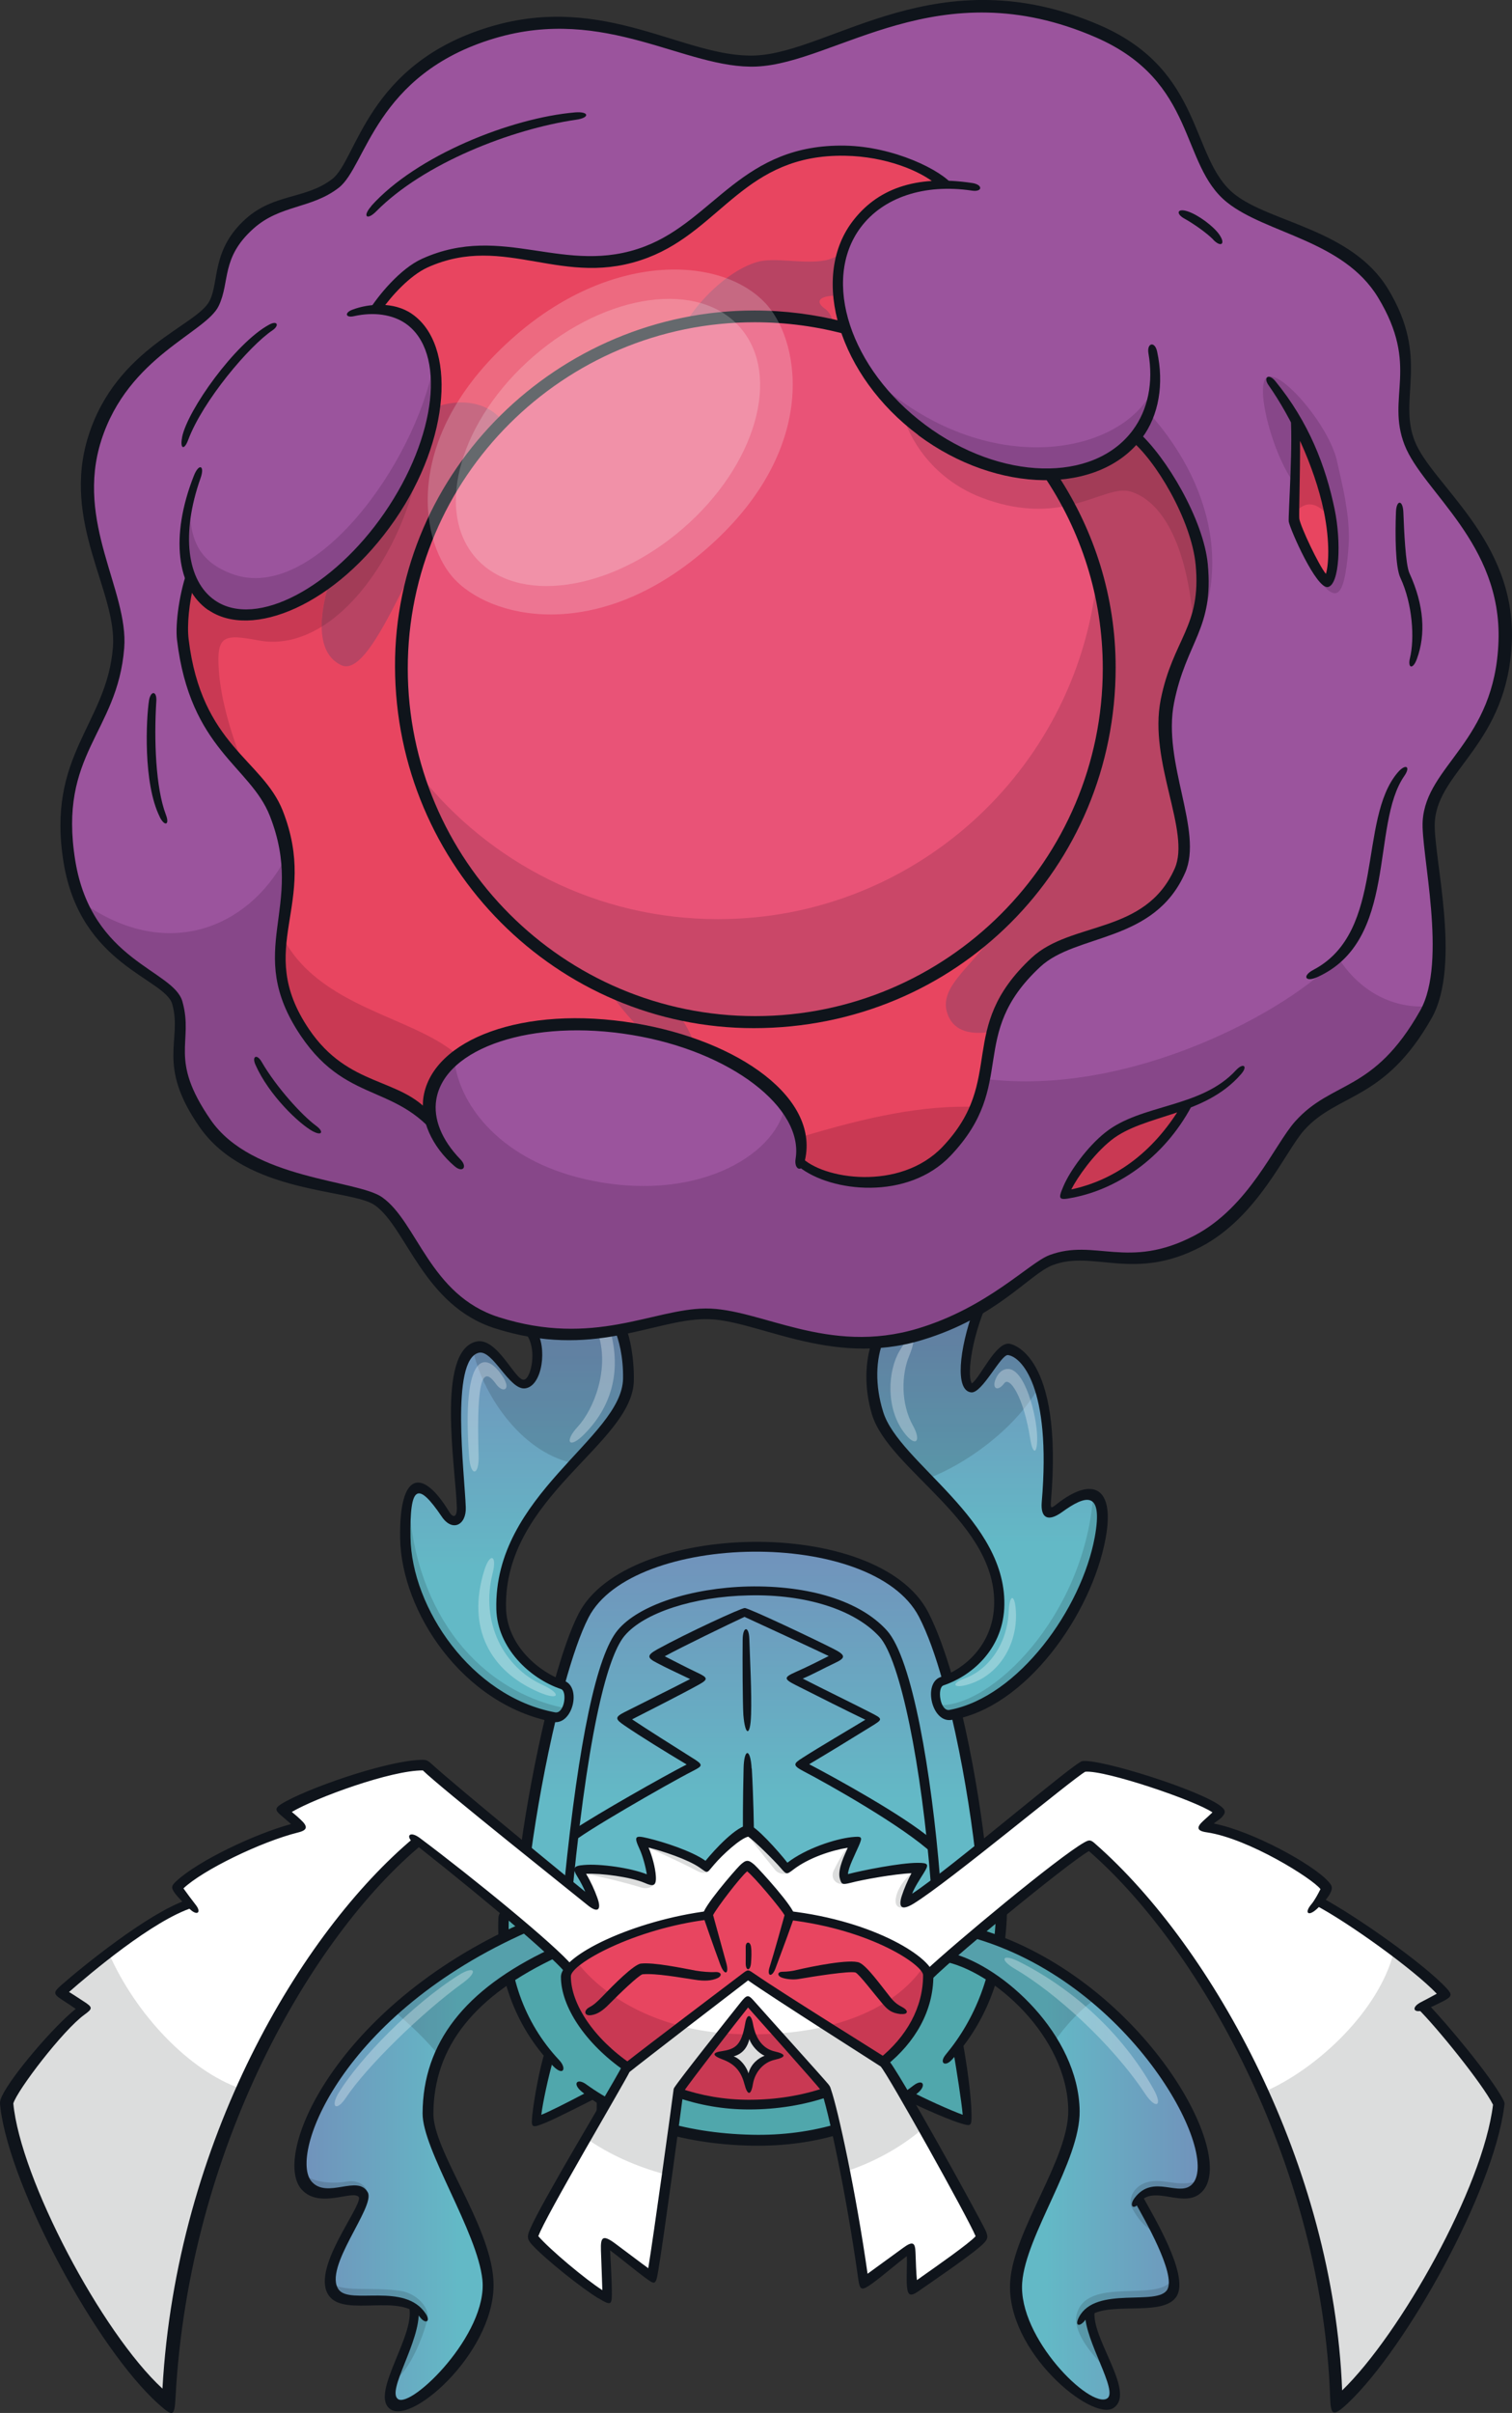 <?xml version="1.0" encoding="UTF-8"?>
<!-- Created with Inkscape (http://www.inkscape.org/) -->
<svg version="1.1" viewBox="0 0 188.17 300.09" xmlns="http://www.w3.org/2000/svg">
 <rect x="0" y="0" width="188.17" height="300.09" fill="#333333" stroke="none"/>
 <defs>
  <linearGradient id="linearGradient137498" x2="1" gradientTransform="matrix(0 -50.919 50.919 0 93.643 243.35)" gradientUnits="userSpaceOnUse">
   <stop stop-color="#63b9c6" offset="0"/>
   <stop stop-color="#63b9c6" offset=".383"/>
   <stop stop-color="#7192bb" offset="1"/>
  </linearGradient>
  <linearGradient id="linearGradient137502" x2="1" gradientTransform="matrix(0 -48.663 48.663 0 64.314 214.21)" gradientUnits="userSpaceOnUse">
   <stop stop-color="#63b9c6" offset="0"/>
   <stop stop-color="#63b9c6" offset=".383"/>
   <stop stop-color="#7192bb" offset="1"/>
  </linearGradient>
  <linearGradient id="linearGradient137507" x2="1" gradientTransform="matrix(0 -45.362 45.362 0 122.85 209.46)" gradientUnits="userSpaceOnUse">
   <stop stop-color="#63b9c6" offset="0"/>
   <stop stop-color="#63b9c6" offset=".383"/>
   <stop stop-color="#7192bb" offset="1"/>
  </linearGradient>
  <linearGradient id="linearGradient137568" x2="1" gradientTransform="matrix(-31.607 0 0 -31.607 69.2 269.31)" gradientUnits="userSpaceOnUse">
   <stop stop-color="#63b9c6" offset="0"/>
   <stop stop-color="#63b9c6" offset=".383"/>
   <stop stop-color="#7192bb" offset="1"/>
  </linearGradient>
  <linearGradient id="linearGradient137571" x2="1" gradientTransform="matrix(31.554 0 0 31.554 118.04 269.69)" gradientUnits="userSpaceOnUse">
   <stop stop-color="#63b9c6" offset="0"/>
   <stop stop-color="#63b9c6" offset=".383"/>
   <stop stop-color="#7192bb" offset="1"/>
  </linearGradient>
 </defs>
 <path d="m72.742 200.92c-3.902 7.584-7.923 30.198-7.923 37.766-0.131 6.952 57.636 5.966 57.636-1.848-0.306-8.309-3.378-27.901-7.599-36.024-2.945-5.673-11.777-8.37-20.671-8.37-9.249 0-18.575 2.914-21.442 8.478" fill="url(#linearGradient137498)"/>
 <path d="m124.51 237.28c-8.355 0.044-54.599 0.647-57.852 0.647-1.416 0-3.867-0.306-3.902 0.769-0.262 6.335 1.665 12.301 5.642 17.033-0.756 2.39-1.866 7.738-1.604 8 0.262 0.262 5.303-2.421 6.906-3.268 0.393 0.262 0.738 0.494 1.127 0.725-0.044 1.647-0.306 7.584 0.218 7.815 0.8 0.393 4.701-3.622 5.935-4.994 3.653 1.219 7.861 1.94 12.578 2.036 7.122 0.131 14.012-1.713 19.469-5.503 1.542 0.896 6.983 3.317 7.291 3.177 0.306-0.175-0.939-7.537-1.202-9.049 3.33-4.485 5.334-10.297 5.38-17.388" fill="#50a7ac"/>
 <path d="m65.142 164.88c2.744 0.939 1.958 6.998 0.175 7.245-0.769 0.087-1.652-1.062-2.591-2.22-1.018-1.25-2.128-2.482-3.286-2.189-4.129 1.049-2.159 14.752-2.019 19.731 0.044 1.403-0.926 2.39-1.958 0.878-2.762-4.085-5.056-5.38-4.918 2.897 0.131 9.249 8.139 20.348 18.451 22.274 1.818 0.35 2.53-3.469 1.018-3.976-3.378-1.127-7.537-4.578-7.661-9.403-0.35-14.043 15.615-21.056 15.769-28.656 0.087-4.486-1.464-7.014-1.665-7.739z" fill="url(#linearGradient137502)"/>
 <path transform="matrix(15.414,0,0,-15.414,76.298,163.67)" d="m0 0-0.732-0.075c0.178-0.061 0.126-0.454 9e-3 -0.47-0.103-0.014-0.235 0.324-0.38 0.287-0.01-3e-3 -0.02-7e-3 -0.029-0.012 0.07-0.339 0.371-0.816 0.798-0.915 0.228 0.25 0.438 0.462 0.442 0.683 6e-3 0.291-0.094 0.455-0.108 0.502" opacity=".137" style="mix-blend-mode:normal"/>
 <path d="m109.86 165.68c-1.403 2.561-1.617 6.32-0.507 10.05 2.036 6.736 15.631 13.473 15.061 24.309-0.262 4.84-3.806 7.923-7.168 9.049-1.512 0.507-0.817 4.47 1.001 4.129 9.017-1.682 16.879-12.887 18.544-21.92 1.049-5.796-1.018-6.52-4.933-3.701-1.464 1.062-1.774 0.647-1.665-0.725 1.372-15.893-3.281-18.729-4.702-18.883-0.695-0.087-1.604 1.11-2.464 2.312-0.848 1.171-1.634 2.36-2.097 2.312-1.818-0.131-0.35-8.525 2.464-13.165z" fill="url(#linearGradient137507)"/>
 <g>
  <path transform="matrix(15.414,0,0,-15.414,129.25,172.57)" d="m0 0c-0.078 0.234-0.195 0.294-0.246 0.3-0.089 0.01-0.235-0.305-0.296-0.301-0.118 0.01-0.023 0.554 0.16 0.855l-0.878-0.404c-0.092-0.165-0.106-0.41-0.033-0.652 0.052-0.172 0.219-0.343 0.401-0.531 0.294 0.111 0.694 0.388 0.892 0.733" opacity=".137" style="mix-blend-mode:normal"/>
  <path d="m50.872 186.64c-0.262 0.97-0.35 2.464-0.35 4.578 0.131 9.264 8.123 20.347 18.451 22.29 0.708 0.131 1.232-0.35 1.542-1.031-10.729-2.08-18.852-11.608-19.654-25.835" fill="#55a0ac"/>
  <path d="m136.04 186.14c-1.188 14.875-12.702 26.313-19.361 25.928 0.306 0.738 0.848 1.28 1.573 1.14 9.002-1.678 16.864-12.871 18.529-21.92 0.555-3.037 0.262-4.686-0.738-5.149" fill="#55a0ac"/>
 </g>
 <path d="m115.43 245.63c0 9.465-10.297 16.062-22.213 16.062-13.134 0-22.722-9.526-22.722-15.923 0-2.543 11.715-7.939 22.352-7.877 13.611 0.044 22.583 5.857 22.583 7.738" fill="#E84560"/>
 <path d="m93.393 253.01c-10.59 0-17.881-4.239-21.612-9.017-0.817 0.664-1.28 1.28-1.28 1.787 0 6.397 9.604 15.908 22.722 15.908 11.916 0 22.213-6.582 22.213-16.062 0-0.262-0.175-0.603-0.524-1.001-3.592 5.179-11.006 8.386-21.519 8.386" fill="#C93953"/>
 <path d="m92.973 232.1c-0.616 0-4.886 5.719-4.809 6.043 0.087 0.306 1.879 6.443 2.172 7.06 0.393 0.787 5.349 0.878 5.534 0.35 0.131-0.507 2.312-7.014 2.342-7.415 0.044-0.393-4.625-6.043-5.241-6.043" fill="#E84560"/>
 <path d="m89.496 255.55c2.342-0.044 3.391-0.8 3.732-4.239 0.218 2.757 1.372 4.147 3.683 4.348-2.202 0.175-3.622 1.774-3.732 4.085-0.476-2.39-1.263-3.67-3.683-4.195" fill="#dcdddd"/>
 <g fill="#fff">
  <path transform="matrix(15.414,0,0,-15.414,71.905,177.43)" d="m0 0c-0.112-0.121-0.071-0.186 0.053-0.06 0.209 0.211 0.306 0.493 0.207 0.844-0.033-5e-3 -0.067-0.01-0.102-0.014 0.108-0.3-0.032-0.634-0.158-0.77" opacity=".3"/>
  <path transform="matrix(15.414,0,0,-15.414,58.378,181.12)" d="m0 0c-0.061 0.843 0.133 0.865 0.277 0.635 0.062-0.1-5e-3 -0.127-0.059-0.052-0.094 0.131-0.162 0.106-0.141-0.576 6e-3 -0.163-0.065-0.179-0.077-7e-3" opacity=".3"/>
  <path transform="matrix(15.414,0,0,-15.414,67.165,210.49)" d="m0 0c-0.401 0.169-0.591 0.521-0.448 0.983 0.045 0.148 0.106 0.129 0.068-0.021-0.101-0.397 0.09-0.758 0.4-0.899 0.158-0.072 0.141-0.131-0.02-0.063" opacity=".3"/>
  <path transform="matrix(15.414,0,0,-15.414,112.48,178.12)" d="m0 0c-0.147 0.198-0.129 0.495-0.035 0.655 0.101 0.173 0.153 0.141 0.078-0.04-0.062-0.148-0.069-0.384 0.031-0.562 0.072-0.13 0.02-0.18-0.074-0.053" opacity=".3"/>
  <path transform="matrix(15.414,0,0,-15.414,128.21,178.93)" d="m0 0c-0.055 0.347-0.168 0.504-0.209 0.448-0.052-0.07-0.1-0.045-0.072 0.029 0.023 0.059 0.062 0.088 0.105 0.086 0.134-6e-3 0.228-0.373 0.232-0.544 4e-3 -0.151-0.036-0.149-0.056-0.019" opacity=".3"/>
  <path transform="matrix(15.414,0,0,-15.414,120,208.76)" d="m0 0c0.197 0.07 0.349 0.282 0.359 0.542 6e-3 0.14 0.049 0.147 0.058 3e-3 0.016-0.28-0.148-0.534-0.406-0.598-0.106-0.026-0.11 0.018-0.011 0.053" opacity=".3"/>
 </g>
 <g fill="#0f141b">
  <path d="m119.69 213.01c1.293 5.457 2.281 11.376 2.866 16.294l-1.202 1.031c-0.586-5.071-1.617-11.33-2.958-17.018z"/>
  <path d="m70.236 209.66c0.97-3.513 1.988-6.52 3.006-8.493 5.457-10.621 35.361-11.191 41.127-0.087 1.062 2.049 2.067 4.856 2.958 8.046l1.202-0.568c-0.909-3.146-1.927-5.935-3.019-8.062-6.274-12.054-37.612-11.33-43.516 0.218-1.018 1.975-2.036 4.964-3.006 8.417z"/>
  <path d="m69.228 213.6c-1.341 5.58-2.464 11.823-3.159 16.972l-1.25-0.896c0.695-5.056 1.805-10.991 3.08-16.34z"/>
  <path d="m116.99 233.62c-1.049-13.026-3.439-27.361-6.628-30.86-3.33-3.67-9.681-5.611-17.234-5.457-7.137 0.175-13.673 2.329-16.247 5.426-2.622 3.129-4.84 13.627-6.628 31.215l1.031 0.8c2.202-22.012 4.702-29.211 6.443-31.307 2.39-2.853 8.586-4.886 15.43-5.025 7.122-0.175 13.21 1.774 16.294 5.148 2.574 2.836 5.256 15.924 6.412 30.999z"/>
  <path d="m66.721 165.45c1.42 2.097 0.8 6.921-1.355 7.214-1.988 0.262-4.037-4.871-5.796-4.424-3.531 0.909-1.757 14.953-1.604 19.207 0.087 2.237-1.678 3.098-2.976 1.188-3.019-4.455-4.007-3.946-3.902 2.574 0.131 8.725 7.553 19.793 17.989 21.75 1.171 0.218 1.556-2.635 0.738-2.897-3.898-1.311-7.923-5.133-8.046-9.927-0.35-14.243 15.631-21.334 15.769-28.672 0.044-2.805-0.537-4.825-1.031-6.088l1.389-0.306c0.507 1.355 1.018 3.701 0.988 6.567-0.087 7.939-16.247 14.49-15.908 28.379 0.131 4.779 4.33 8.046 7.198 9.002 2.268 0.756 1.097 5.596-1.341 5.133-11.268-2.172-18.898-13.719-19.037-22.875-0.131-8.185 2.713-8.848 6.12-3.238 0.494 0.817 0.97 0.634 0.939-0.542-0.131-4.84-2.622-19.392 2.373-20.64 2.635-0.664 4.886 4.902 5.981 4.732 1.079-0.131 2.097-5.765-1.158-6.628z"/>
  <path d="m122.89 161.9c-2.233 5.195-2.482 9.465-1.94 10.143 1.049-0.708 2.945-5.133 4.655-4.933 0.262 0.031 6.767 1.188 5.179 19.685-0.044 0.817 0 0.848 0.787 0.218 4.393-3.421 7.199-2.111 6.027 4.287-1.726 9.419-9.943 21.149-19.191 22.598-2.464 0.393-3.561-4.594-1.341-5.333 2.976-1.001 6.382-3.963 6.644-8.694 0.555-10.528-13.087-16.987-15.199-23.985-0.97-3.238-0.878-6.582 0.044-9.172l1.433-0.087c-1.031 2.421-1.097 5.688-0.087 8.925 1.927 6.413 15.661 13.442 15.075 24.51-0.306 5.272-4.239 8.432-7.553 9.542-0.835 0.262-0.437 3.268 0.738 3.054 8.617-1.617 16.447-12.625 18.082-21.488 1.079-5.888-1.141-5.241-4.055-3.129-1.818 1.311-2.696 0.695-2.543-1.219 1.232-14.474-2.622-18.112-4.208-18.297-0.878-0.087-3.177 4.732-4.547 4.64-2.097-0.175-1.494-5.41 0.262-10.266z"/>
  <path d="m74.319 260.85c-1.451 0.738-4.81 2.464-6.459 3.159-1.743 0.708-1.774 0.616-1.604-1.049 0.175-1.695 0.896-5.842 1.604-7.923l0.988 1.158c-0.586 1.958-1.324 5.426-1.481 6.813 0.896-0.35 2.945-1.372 5.842-2.897z"/>
  <path d="m68.791 256.9c-4.84-5.025-7.029-11.515-6.767-18.344 0.015-0.507 0.262-0.817 0.664-1.018l1.141 0.988c-0.262 0.031-0.446 0.087-0.507 0.175-0.262 6.659 1.866 12.825 6.258 17.496 0.988 1.031 0.555 2.097-0.787 0.708"/>
  <path d="m118.45 256.17c4.439-4.81 6.829-11.253 6.875-18.96l-1.389 1.018c-0.218 7.106-2.574 12.887-6.228 17.28-0.878 1.062-0.087 1.573 0.738 0.664"/>
  <path d="m114.26 260.25c-5.287 4.439-12.594 6.752-20.687 6.598-9.002-0.175-16.293-2.713-21.195-6.736-1.202-1.001-0.524-1.695 0.572-0.896 5.102 3.683 11.977 6.089 20.64 6.274 7.492 0.175 14.629-1.927 20.086-6.12 1.202-0.926 1.634 0 0.586 0.878"/>
  <path d="m113.49 260.15c1.324 0.738 4.917 2.36 6.32 2.853-0.131-1.556-0.8-5.78-1.14-7.753l1.097-1.586c1.001 5.534 1.158 8.571 1.14 9.634-0.015 1.079-0.087 1.171-1.389 0.756-2.019-0.616-6.228-2.591-7.137-3.054z"/>
  <path d="m91.303 255.74c0.865 0.306 1.617 1.324 1.848 2.111 0.306-1.188 1.25-1.909 2.006-2.189-0.756-0.306-1.665-1.293-1.896-2.08-0.175 0.787-0.677 1.818-1.958 2.159m1.341 3.452c-0.393-1.556-1.202-2.513-2.713-3.067-1.355-0.507-1.341-0.865 0-1.049 1.617-0.262 2.342-0.756 2.805-3.408 0.218-1.263 0.738-1.25 0.97 0.015 0.35 1.958 1.293 3.129 2.744 3.452 1.324 0.306 1.525 0.677-0.044 1.031-1.372 0.306-2.434 1.494-2.696 2.976-0.262 1.586-0.708 1.433-1.062 0.044"/>
  <path d="m74.228 263.81c0.031-1.25 0.044-2.39 0.044-2.989l1.092 0.677v0.35z"/>
 </g>
 <path d="m38.367 271.67c1.11 1.263 2.713 1.079 4.099 0.909 1.202-0.175 2.268-0.306 2.713 0.476 0.664 1.232-5.642 9.033-3.482 12.008 1.481 2.006 6.829 0.175 9.804 1.848 0.725 3.745-4.439 10.42-2.268 11.9 2.312 1.586 12.07-8.309 11.36-15.338-0.634-6.304-7.476-16.201-7.445-20.656 0.044-9.095 5.919-15.523 16.047-20.162l-3.469-3.037c-23.276 10.174-30.752 28.225-27.361 32.048" fill="url(#linearGradient137568)"/>
 <path d="m118.04 243.39c6.551 1.494 15.661 10.127 15.769 19.145 0.087 6.181-6.705 14.998-7.168 21.319-0.507 7.045 8.678 16.633 11.438 14.891 2.202-1.389-2.884-7.831-2.464-11.376 2.884-1.757 8.864-0.087 10.127-2.373 1.293-2.298-2.836-9.095-4.099-11.561 1.062-1.158 2.421-0.97 3.745-0.787 1.293 0.175 2.561 0.35 3.482-0.738 3.837-4.563-7.969-25.758-27.731-31.493z" fill="url(#linearGradient137571)"/>
 <g>
  <path transform="matrix(15.414,0,0,-15.414,53.176,288.53)" d="m0 0c0.026 0.095-0.081 0.212-0.211 0.234-0.233 0.038-0.493-0.016-0.562 0.071l-2e-3 2e-3c3e-3 -0.031 0.012-0.058 0.029-0.081 0.095-0.13 0.442-0.01 0.634-0.12 0.034-0.171-0.122-0.436-0.168-0.611 0.185 0.137 0.277 0.493 0.28 0.505" opacity=".137" style="mix-blend-mode:normal"/>
  <path transform="matrix(15.414,0,0,-15.414,69.13,242.63)" d="m0 0-0.225 0.197c-0.447-0.195-0.804-0.435-1.08-0.682 0.128-0.105 0.268-0.24 0.359-0.353 0.152 0.352 0.479 0.624 0.946 0.838" opacity=".137" style="mix-blend-mode:normal"/>
  <path transform="matrix(15.414,0,0,-15.414,43.234,271.3)" d="m0 0c-0.121-0.022-0.315-0.01-0.371 0.087 7e-3 -0.047 0.023-0.086 0.047-0.113 0.137-0.153 0.38 0.024 0.441-0.089 0.011-0.02-6e-3 -0.067-0.037-0.13 0.171 0.135 0.05 0.268-0.08 0.245" opacity=".137" style="mix-blend-mode:normal"/>
  <path transform="matrix(15.414,0,0,-15.414,133.99,287.83)" d="m0 0c-0.033-0.127 0.102-0.308 0.241-0.44-0.062 0.156-0.159 0.344-0.144 0.472 0.187 0.114 0.575 6e-3 0.658 0.153 0.013 0.025 0.017 0.057 0.015 0.094l-3e-3 -4e-3c-0.119-0.18-0.686 0.035-0.767-0.275" opacity=".137" style="mix-blend-mode:normal"/>
  <path transform="matrix(15.414,0,0,-15.414,136.3,248.64)" d="m0 0c-0.275 0.231-0.609 0.428-0.987 0.537l-0.201-0.192c0.286-0.066 0.647-0.341 0.855-0.692 0.091 0.134 0.22 0.271 0.333 0.347" opacity=".137" style="mix-blend-mode:normal"/>
  <path transform="matrix(15.414,0,0,-15.414,142.66,271.42)" d="m0 0c-0.074-0.023-0.144-0.095-0.123-0.19 0.033-0.072 0.108-0.18 0.196-0.211-0.055 0.111-0.114 0.213-0.145 0.274 0.139 0.149 0.35-0.044 0.469 0.098 0.01 0.012 0.019 0.026 0.026 0.041-0.176-0.055-0.29 0.029-0.423-0.012" opacity=".137" style="mix-blend-mode:normal"/>
 </g>
 <path d="m176.99 249.54c0.817-0.437 1.818-0.957 2.696-1.451-2.39-2.897-11.33-9.357-15.661-11.623 0.35-0.476 0.677-1.018 0.909-1.556-0.087-1.062-9.557-7.152-15.276-7.661 0.218-0.262 1.464-1.232 1.958-1.879-0.664-1.433-14.213-5.934-16.725-5.58-0.756 0.087-20.409 16.509-22.352 16.894 0.031-0.537 1.079-3.312 1.879-4.256-1.909-0.218-8.278 0.939-9.218 1.324-0.634-0.8 0.218-2.312 1.158-4.625-2.172 0.087-6.151 1.293-8.432 3.299-0.446-0.787-4.378-4.625-4.747-4.609-1.42 0.087-4.748 3.482-5.288 4.408-1.542-1.542-7.26-3.177-8.308-3.268 0.756 0.664 1.743 4.348 1.403 4.994-1.726-1.127-7.569-1.805-9.002-1.355 0.97 1.355 1.848 3.531 2.067 4.393-2.665-2.268-18.344-14.428-21.226-17.357-4.393-0.218-15.199 3.976-17.465 5.642 0.087 0.087 1.835 1.525 2.159 1.958-4.763 1.031-13.133 5.041-15.399 7.538 0.087 0.306 1.94 2.495 2.373 2.989l-1.018-0.926c-4.933 1.617-13.997 9.311-15.785 10.96 0.306 0.218 2.172 1.372 3.037 1.958-2.451 1.293-9.202 9.927-9.619 11.792 0.896 10.22 12.039 30.491 19.607 36.688 1.556-34.252 19.562-59.578 31.23-69.336 3.299 2.591 16.879 13.349 18.929 15.985 1.726-2.281 9.28-5.688 17.296-6.705-0.015-0.015-0.015-0.031-0.015-0.044-0.087-0.306 4.195-6.042 4.809-6.042 0.616 0 5.288 5.657 5.257 6.042-0.015 0.016-0.015 0.044-0.015 0.087 10.497 1.263 17.157 5.749 17.234 7.384 3.343-3.281 18.791-15.908 20.178-16.17 15.924 13.703 30.259 41.928 30.907 69.058 7.492-6.474 18.667-26.174 19.854-36.841-1.219-2.574-6.952-9.65-9.388-12.101" fill="#fff"/>
 <g fill="#dcdddd">
  <path d="m98.253 232.83c-0.756-1.171-4.702-5.01-5.071-4.994-0.087 0.015-0.218 0.031-0.35 0.087 1.757 2.373 3.452 4.409 3.67 4.671 0.463 0.537 1.416 0.568 1.774 0.262"/>
  <path d="m105.19 234.27c0.087-0.015 0.306-0.306 0.568-0.677-0.262 0.044-0.463 0.131-0.568 0.175-0.616-0.8 0.218-2.312 1.158-4.624-0.087 0-0.218 0.015-0.35 0.015-1.092 1.062-1.988 2.976-2.233 3.452-0.476 0.97 0.262 1.896 1.416 1.665"/>
  <path d="m111.49 236.03c-0.262 1.512 0.97 1.433 2.111 0.756-0.131 0.087-0.988-0.087-1.062-0.087 0.031-0.537 1.079-3.33 1.879-4.269-0.131 0-0.218-0.015-0.35-0.015-1.385 1.079-2.36 2.36-2.574 3.622"/>
  <path d="m88.294 232.53c-2.207-2.067-7.661-3.469-8.709-3.561 0.044 0.044 0.262 0.35 0.306 0.437 2.036 0.957 4.655 2.097 6.983 3.33 0.603 0.306 1.14 0.218 1.433-0.175"/>
  <path d="m81.482 234.15c-3.115-1.634-8.077-1.988-9.495-1.542 0.087 0.087 0.131 0.175 0.218 0.306 2.036 0.35 5.21 1.097 7.63 1.835 0.708 0.218 1.464-0.044 1.647-0.616"/>
  <path d="m176.99 249.54c0.817-0.437 1.818-0.957 2.696-1.451-1.079-1.311-3.5-3.343-6.212-5.395-1.787 7.26-9.418 14.536-16.124 17.449 5.349 11.854 8.848 25.219 9.172 38.337 7.492-6.474 18.667-26.174 19.854-36.841-1.219-2.574-6.952-9.65-9.387-12.101"/>
  <path d="m13.56 242.96c-2.744 2.111-5.056 4.099-5.873 4.84 0.35 0.218 2.172 1.372 3.054 1.958-2.464 1.293-9.218 9.927-9.634 11.792 0.909 10.22 12.054 30.506 19.607 36.687 0.664-14.628 4.33-27.639 9.218-38.49-6.351-2.22-12.964-9.111-16.371-16.787"/>
 </g>
 <path d="m145.57 87.278c1.525-7.599 4.779-9.11 4.024-17.033-0.537-5.534-5.04-13.195-8.37-16.155-5.195 6.582-16.925 6.258-26.406-0.8-9.588-7.152-13.241-18.483-8.154-25.311 2.464-3.312 6.52-4.948 11.145-4.963-1.835-1.757-7.122-4.239-12.61-4.33-12.594-0.218-15.954 9.11-24.756 12.486-10.235 3.915-17.788-2.928-27.669 1.512-2.495 1.127-5.01 4.129-6.182 5.904 1.556 0 2.989 0.393 4.195 1.219 5.349 3.683 4.239 14.582-2.499 24.34-6.721 9.758-16.509 14.69-21.858 10.991-1.25-0.861-2.159-2.111-2.713-3.653-0.878 2.757-1.123 6.258-0.909 8.093 1.634 13.565 8.756 15.261 11.299 21.704 4.547 11.623-3.251 16.787 3.793 27.253 5.426 8.046 11.9 6.228 16.232 11.854-0.446-1.232-0.586-2.482-0.393-3.732 1.127-6.782 12.316-10.59 24.987-8.493 12.671 2.111 22.028 9.31 20.903 16.108l-0.044 0.262c3.238 2.914 12.948 4.33 18.205-1.232 8.2-8.648 1.958-14.752 11.299-23.446 4.763-4.424 14.104-2.928 17.912-11.5 2.128-4.809-2.945-13.457-1.42-21.056" fill="#E84560"/>
 <g fill="#b84463">
  <path d="m145.57 87.278c1.525-7.599 4.779-9.11 4.024-17.033-0.537-5.534-5.04-13.195-8.37-16.155-2.561 3.251-6.705 4.81-11.392 4.732 0.97 8.093-0.507 42.052-4.84 45.998 4.195 12.887-9.989 15.924-6.813 21.858 0.988 1.818 3.19 2.006 5.519 1.586 0.738-2.635 2.097-5.38 5.38-8.432 4.763-4.424 14.104-2.928 17.912-11.5 2.128-4.809-2.945-13.457-1.42-21.056"/>
  <path d="m94.233 32.576c-4.717 1.42-9.233 7.168-9.449 9.002 6.69-0.537 11.299-1.001 17.542 0.175 1.678-0.218 1.678-2.434 0.262-3.421-0.926-0.647-1.079-1.604 1.848-1.573-0.175-1.835-0.031-3.605 0.463-5.256-0.756 0.35-1.403 0.708-2.141 0.865-2.713 0.537-6.428-0.437-8.524 0.218"/>
  <path d="m42.463 82.72c4.239 2.019 10.205-18.236 14.32-19.638 1.049-1.232 6.551-9.341 6.551-9.341-1.293-3.238-5.164-4.625-9.403-3.019-0.634 4.177-2.53 8.925-5.642 13.426-2.141 3.115-4.609 5.75-7.152 7.754-1.171 3.609-2.202 9.141 1.324 10.821"/>
  <path d="m78.092 126.25c2.836 3.281 6.104 5.549 7.676 5.056 2.312-0.725-2.172-6.505-3.622-8.247-7.198-8.648-11.252-5.149-4.055 3.19"/>
 </g>
 <path d="m41.14 71.904c-5.38 4.269-11.083 5.734-14.721 3.238-1.25-0.865-2.141-2.111-2.696-3.653-0.878 2.757-1.127 6.258-0.909 8.077 1.11 9.233 4.763 12.964 7.784 16.432-1.713-4.317-3.098-8.771-3.36-12.594-0.306-4.378 0.568-4.578 4.918-3.762 2.727 0.524 5.396-0.184 7.878-1.704-0.031-2.019 0.539-4.26 1.107-6.034" fill="#c93953"/>
 <path d="m52.364 56.511c-0.97 2.53-2.329 5.118-4.068 7.63-2.159 3.129-4.625 5.749-7.152 7.769-0.586 1.774-1.127 4.007-1.11 6.027 6.151-3.806 11.037-12.825 12.332-21.427" fill="#a23c57"/>
 <path d="m34.974 116.14c-0.393 3.775-0.35 7.507 2.928 12.378 5.426 8.046 11.9 6.228 16.232 11.869-0.446-1.232-0.603-2.495-0.393-3.732 0.35-2.019 1.556-3.775 3.452-5.195-5.41-5.133-17.696-5.935-22.228-15.322" fill="#C93953"/>
 <path d="m99.523 141.43c0.218 0.939 0.262 1.896 0.131 2.836l-0.087 0.262c3.238 2.914 12.949 4.33 18.221-1.232 1.896-1.988 3.019-3.854 3.732-5.641-6.69-0.218-13.365 1.188-21.997 3.793" fill="#C93953"/>
 <path d="m149.59 70.239c-0.524-5.518-5.025-13.195-8.355-16.139-5.195 6.582-16.925 6.258-26.406-0.8-0.8-0.603-1.556-1.232-2.281-1.879 0.537 4.594 3.469 8.123 9.588 10.466 10.189 3.902 15.292-1.743 18.56-0.756 3.653 1.092 7.168 6.12 7.892 17.357 0.817-2.189 1.355-4.501 1.001-8.247" fill="#a23c57"/>
 <path d="m137.79 83.129c0 24.186-19.608 43.809-43.809 43.809-24.186 0-43.793-19.623-43.793-43.809s19.531-43.609 43.716-43.609c24.186 0 43.886 19.423 43.886 43.609" fill="#e95377"/>
 <path d="m111.73 43.258c-1.385 8.771 3.391 15.939 10.405 18.621 4.424 1.695 7.908 1.586 10.682 1.018-4.593-8.694-12.039-15.646-21.087-19.638" fill="#ca4768"/>
 <path d="m136.45 72.337c-2.696 23.616-22.752 41.974-47.092 41.974-15.045 0-28.455-7.014-37.134-17.958 5.611 17.727 22.182 30.583 41.774 30.583 24.186 0 43.793-19.607 43.793-43.809 0-3.732-0.463-7.337-1.341-10.79" fill="#ca4768"/>
 <path d="m145.57 87.278c-1.525 7.599 3.544 16.247 1.42 21.056-3.806 8.571-13.149 7.076-17.912 11.5-9.342 8.694-3.098 14.798-11.299 23.446-5.257 5.565-14.968 4.147-18.205 1.232l0.044-0.262c1.127-6.798-8.231-13.997-20.903-16.108-12.671-2.097-23.862 1.713-24.987 8.493-0.218 1.25-0.044 2.499 0.393 3.732-4.33-5.626-10.806-3.806-16.232-11.854-7.045-10.466 0.756-15.63-3.793-27.253-2.543-6.443-9.665-8.139-11.299-21.704-0.218-1.835 0.031-5.333 0.909-8.093 0.555 1.542 1.464 2.792 2.713 3.653 5.349 3.701 15.137-1.232 21.858-10.991 6.736-9.758 7.846-20.656 2.495-24.34-1.202-0.83-2.635-1.219-4.195-1.219 1.171-1.774 3.683-4.779 6.181-5.904 9.881-4.439 17.434 2.403 27.67-1.512 8.802-3.378 12.162-12.717 24.756-12.486 5.488 0.087 10.775 2.574 12.609 4.33-4.624 0.015-8.678 1.652-11.145 4.963-5.087 6.829-1.433 18.159 8.154 25.311 9.48 7.06 21.211 7.384 26.406 0.8 3.33 2.958 7.831 10.621 8.37 16.155 0.756 7.923-2.499 9.434-4.024 17.033m41.466-7.492c0.437-12.378-9.557-19.099-11.73-24.633-2.189-5.58 1.848-9.881-3.36-18.451-4.439-7.307-14.105-8.139-18.883-11.947-5.595-4.439-3.745-15.091-16.494-20.609-19.762-8.586-32.787 3.146-42.437 3.574-8.786 0.393-18.682-7.707-32.787-3.469-15.199 4.547-16.17 16.062-19.531 18.667-3.408 2.622-7.091 1.914-10.636 5.102-4.129 3.683-3.207 7.091-4.455 9.758-1.525 3.251-11.207 6.058-14.659 16.833-3.36 10.528 3.378 18.991 2.823 25.928-0.787 10.22-8.278 13.133-6.074 26.606 2.067 12.579 12.378 14.104 13.349 17.573 1.311 4.671-1.726 7.168 3.592 14.875 5.318 7.707 18.467 7.63 21.488 9.773 4.116 2.928 6.027 12.224 14.644 14.968 11.946 3.806 19.5-0.988 25.912-1.049 6.49-0.044 15.338 5.873 26.621 2.464 9.126-2.762 13.534-8.046 16.355-9.125 5.349-2.019 9.773 1.879 18.097-2.451 6.937-3.622 10.266-11.577 12.733-14.336 4.501-5.025 9.727-3.452 15.63-13.889 3.64-6.474 0.131-20.255 0.35-23.8 0.393-6.613 9.003-9.758 9.45-22.367" fill="#9B549D"/>
 <g fill="#874789">
  <path d="m161.85 61.013c-3.251-3.146-5.966-13.627-4.024-14.166 1.958-0.537 7.707 6.351 8.586 10.59 0.437 2.111 1.743 6.736 1.403 10.744-0.537 6.629-1.586 6.443-3.574 4.177-2.312-2.635-1.988-10.96-2.39-11.345"/>
  <path d="m114.82 53.29c9.48 7.06 21.211 7.384 26.406 0.8 3.33 2.958 7.831 10.621 8.355 16.139 0.494 5.133-0.695 7.584-2.006 10.729 5.272-7.631 4.578-19.423-4.671-29.705 0.262-0.664 0.677-2.22 0.725-3.177-3.531 8.432-20.795 12.024-35.1-1.14 1.652 2.298 3.762 4.47 6.289 6.351"/>
  <path d="m166.52 119.08c-5.904 6.505-25.789 17.388-43.978 15.091-0.603 2.853-1.617 5.796-4.748 9.11-5.272 5.565-14.983 4.147-18.22 1.232l0.044-0.262c0.35-2.202-0.35-4.439-1.958-6.551-1.263 6.12-11.299 12.085-24.941 8.925-10.128-2.342-15.43-8.848-16.17-14.675-1.525 1.324-2.53 2.897-2.823 4.686-0.218 1.25-0.044 2.495 0.393 3.732-4.33-5.626-10.79-3.806-16.232-11.854-5.827-8.648-1.512-13.673-2.39-21.719-4.578 8.555-14.69 12.871-25.188 5.472 3.544 7.969 11.021 9.511 11.838 12.44 1.311 4.671-1.726 7.168 3.592 14.875 5.318 7.707 18.467 7.63 21.488 9.758 4.116 2.945 6.027 12.239 14.644 14.983 11.947 3.806 19.5-0.988 25.912-1.049 6.49-0.044 15.338 5.873 26.621 2.464 9.125-2.762 13.534-8.046 16.355-9.125 5.349-2.019 9.773 1.879 18.097-2.451 6.937-3.622 10.266-11.577 12.732-14.336 4.501-5.025 9.727-3.452 15.631-13.889 0.131-0.262 0.262-0.507 0.393-0.787-3.902 0.262-8.216-1.525-11.099-6.089"/>
 </g>
 <path d="m165.29 63.436c-0.695-3.33-2.172-7.445-4.239-11.33 0.555 1.805-0.087 11.546 0.087 12.563 0.218 1.158 3.19 7.63 3.994 7.445 0.647-0.131 1.158-3.806 0.131-8.678" fill="#E84560"/>
 <path d="m165.47 64.395c-0.044-0.306-0.087-0.634-0.175-0.957-0.695-3.33-2.159-7.445-4.225-11.33 0.463 1.556 0.044 9.049 0.044 11.715 1.385-1.695 2.914-1.355 4.348 0.572" fill="#C93953"/>
 <path d="m132.44 148.66c9.742-1.556 14.736-9.973 15.261-11.345-3.421 1.232-7.014 1.866-9.773 4.068-2.744 2.189-5.272 6.089-5.488 7.276" fill="#C93953"/>
 <path d="m28.901 71.383c-3.963-1.451-5.549-4.164-5.21-9.387-1.634 5.857-0.131 11.145 2.727 13.134 5.364 3.701 15.153-1.232 21.874-10.991 4.563-6.597 6.535-13.734 5.673-18.806-2.36 12.393-14.937 29.766-25.065 26.051" fill="#874789"/>
 <path transform="matrix(15.414 0 0 -15.414 42.193 260.2)" d="M 0,0 C 0.166,0.269 0.585,0.704 0.965,0.944 1.097,1.027 1.126,0.973 1,0.882 0.668,0.642 0.222,0.206 0.056,-0.044 -0.02,-0.159 -0.075,-0.122 0,0" fill="#fff" opacity=".3"/>
 <path transform="matrix(15.414 0 0 -15.414 142.54 260.43)" d="m0 0c-0.275 0.414-0.732 0.822-1.053 1.01-0.13 0.076-0.103 0.127 0.034 0.058 0.414-0.208 0.822-0.559 1.085-1.028 0.08-0.143 0.015-0.162-0.066-0.04" fill="#fff" opacity=".3"/>
 <g fill="#0f141b">
  <path d="m65.813 240.2c-23.338 10.251-29.92 27.855-27.022 31.123 1.94 2.189 5.749-0.926 6.982 1.341 0.97 1.787-5.595 9.372-3.622 12.085 1.42 1.927 8.232-0.957 10.837 3.006 0.647 0.988-0.044 1.311-0.708 0.437-2.25-3.085-9.357 0.031-11.33-2.665-2.36-3.207 3.946-10.837 3.732-12.24-0.616-1.079-4.902 1.525-7.152-1.001-3.775-4.239 4.256-22.721 27.192-33.003z"/>
  <path d="m69.489 243.32c-10.389 4.81-15.507 11.176-15.553 19.531-0.031 4.594 6.952 13.627 7.461 20.564 0.647 8.524-9.927 18.112-12.779 16.232-2.823-1.848 3.544-9.711 2.189-13.072 0.306 0.175 0.725 0.35 1.293 0.787 0.262 3.793-4.037 9.989-2.561 11.006 1.695 1.14 11.176-8.093 10.497-14.829-0.603-5.95-7.476-16.216-7.445-20.718 0.044-8.725 5.226-15.399 15.8-20.394z"/>
  <path d="m142.1 272.95c1.341 2.499 5.873 9.881 4.378 12.548-1.634 2.945-9.311 0.306-11.391 3.006-0.756 0.988-1.389 0.756-0.8-0.35 2.097-3.933 9.804-1.293 10.991-3.421 1.092-1.958-2.958-8.925-4.024-10.852 0.175-0.262 0.848-0.926 0.848-0.926"/>
  <path d="m121.95 239.92c19.746 5.996 31.986 27.484 27.793 32.495-2.189 2.604-6.151-0.957-8.001 1.586-0.664 0.896-1.293 0.35-0.537-0.647 2.342-3.115 5.642 0.087 7.245-1.805 3.439-4.085-8.093-25.218-27.639-30.629z"/>
  <path d="m117.3 243.9c6.351 1.158 15.538 9.419 15.646 18.529 0.087 6.058-6.813 14.922-7.229 21.334-0.568 8.648 10.204 17.465 12.856 15.708 3.019-2.006-3.408-9.357-2.22-12.532 0 0-1.158 0.647-1.311 0.848-0.015 3.378 4.164 9.603 2.744 10.497-2.097 1.324-11.083-7.538-10.574-14.397 0.437-5.935 7.229-15.122 7.152-21.35-0.131-9.495-9.557-17.989-15.924-19.623z"/>
  <path d="m52.504 229.41c-13.735 11.391-29.011 37.782-30.66 68.765-0.131 2.39-0.306 2.421-2.141 0.787-7.723-6.952-18.359-26.729-19.638-36.718-0.087-0.738-0.131-0.878 0.175-1.556 1.219-2.574 6.521-8.756 9.187-10.852-0.262-0.175-1.11-0.756-1.695-1.127-1.127-0.725-1.11-0.939-0.131-1.805 2.561-2.25 10.79-8.956 15.615-10.605l0.817 0.926c-4.963 1.556-12.918 8.293-15.445 10.513 0.087 0.031 1.062 0.664 1.787 1.141 1.202 0.769 1.188 0.909 0.131 1.678-2.696 1.958-8.355 9.387-8.848 11.037 0.878 9.357 10.975 28.486 18.56 35.469 1.726-30.737 17.218-56.757 31.338-68.549z"/>
  <path d="m71.238 244.47c-2.067-2.53-12.409-10.96-18.976-15.877-1.293-0.97-1.848-0.218-0.787 0.616 10.729 8.478 17.85 14.69 18.991 16.263z"/>
  <path d="m93.183 226.97c0.769-0.015 3.732 3.299 4.81 4.686 2.298-1.774 5.904-2.945 7.969-3.177 1.324-0.131 1.433-0.087 0.896 1.127-0.437 1.001-1.324 2.727-1.324 3.469 1.743-0.463 6.505-1.403 8.663-1.403 1.372 0 1.451 0.175 0.738 1.311-0.393 0.634-1.127 1.743-1.42 2.53 4.902-3.22 20.209-16.355 21.18-16.494 2.22-0.306 14.659 3.592 17.234 5.611 0.616 0.494 0.664 0.787 0.087 1.416-0.262 0.262-0.664 0.476-0.957 0.738 4.84 0.957 12.239 5.025 14.197 7.152 0.568 0.603 0.634 0.848 0.262 1.573-0.35 0.664-1.158 1.481-1.665 1.927-1.062 0.957-1.556 0.446-0.647-0.616 0.393-0.476 0.817-1.25 1.127-1.879-0.97-1.293-8.925-6.29-14.135-7.06-1.28-0.175-1.324-0.634-0.446-1.433 0.393-0.35 0.957-0.865 1.14-1.049-2.111-1.464-13.365-5.288-15.831-5.056-1.695 0.957-16.864 13.626-21.334 16.386-1.617 0.988-1.94 0.393-1.481-1.001 0.262-0.8 0.725-1.914 1.188-2.762-2.172 0.087-6.151 0.817-7.553 1.188-1.049 0.262-1.158 0.218-1.372-0.568-0.306-1.127 0.695-3.085 1.001-3.793-1.94 0.306-4.841 1.219-6.813 2.744-0.787 0.603-0.848 0.586-1.494-0.175-0.878-1.031-3.408-3.5-4.085-3.946-0.988 0.218-3.207 2.25-4.239 3.469-1.001 1.158-0.725 1.127-1.848 0.35-1.464-1.001-4.547-2.019-6.32-2.464 0.463 1.062 0.848 2.543 0.909 3.544 0.087 1.341-0.393 1.293-1.403 0.848-1.726-0.738-5.457-1.219-7.276-1.127 0.572 0.957 1.079 2.08 1.389 2.958 0.568 1.542 0.087 2.019-1.28 0.878-1.158-0.957-18.266-14.567-20.425-16.694-3.976-0.015-13.226 3.36-16.309 5.164 0.437 0.35 0.8 0.677 1.079 0.939 0.957 0.878 0.896 1.324-0.306 1.617-4.64 1.158-11.869 4.686-14.259 6.952 0.306 0.437 1.062 1.451 1.542 2.067 0.695 0.878 0.218 1.385-0.677 0.572-0.542-0.524-1.494-1.451-1.927-2.036-0.507-0.708-0.463-0.926 0.218-1.542 2.727-2.513 9.742-5.842 14.228-7.06-0.218-0.218-0.878-0.769-1.219-1.062-0.8-0.664-0.769-0.939 0.015-1.433 2.853-1.787 12.717-5.302 17.28-5.488 0.738-0.031 0.896 0.015 1.481 0.555 3.146 2.866 17.989 14.983 19.068 15.847-0.262-0.603-0.603-1.263-0.957-1.835-0.664-1.062-0.572-1.403 0.8-1.494 1.988-0.175 5.796 0.35 7.815 1.158-0.131-0.865-0.507-2.298-0.896-3.129-0.738-1.604-0.603-1.757 1.049-1.355 1.866 0.437 5.457 1.586 7.152 2.805 1.079-1.324 3.885-4.408 5.395-4.455"/>
  <path d="m177.64 249.16c2.495 2.561 7.892 9.079 9.372 11.854 0.262 0.494 0.262 0.524 0.175 1.062-1.42 10.636-12.116 29.827-19.376 36.733-2.006 1.909-2.207 1.542-2.281-0.804-0.988-27.808-15.508-55.138-30.013-67.794-2.403 1.311-18.328 14.367-20.086 16.509 0.015-0.218 0.175-1.202-0.175-1.695 3.421-3.22 16.447-14.074 19.685-15.893 0.634-0.35 0.8-0.35 1.416 0.218 14.598 12.825 29.596 39.97 30.675 67.933 7.184-6.937 17.527-25.218 18.776-35.531-1.341-2.652-7.06-9.696-9.342-11.931 0.306-0.131 1.171-0.647 1.171-0.647"/>
  <path d="m164.38 235.94c4.208 2.22 12.825 8.262 15.677 11.361 0.647 0.708 0.677 0.957-0.262 1.481-0.677 0.35-1.586 0.8-2.39 1.127-1.481 0.603-1.896-0.218-0.568-0.909 0.603-0.306 1.293-0.677 1.971-1.049-2.897-3.05-11.176-8.971-15.122-11.021 0.131-0.175 0.695-0.988 0.695-0.988"/>
  <path d="m73.383 249.61c0.494-0.262 0.848-0.555 1.652-1.385 1.25-1.311 3.854-3.933 4.733-4.024 1.604-0.175 4.979 0.537 6.813 0.878 0.787 0.131 1.805 0.218 2.421 0.175 0.8-0.044 0.926 0.476 0.262 0.769-0.695 0.306-1.542 0.393-2.866 0.175-1.787-0.262-4.794-0.817-6.444-0.664-0.537 0.175-2.884 2.434-4.085 3.653-0.848 0.878-1.494 1.293-2.233 1.42-0.957 0.175-1.049-0.586-0.262-0.988"/>
  <path d="m112.13 250.49c-1.158-0.131-1.617-0.494-2.312-1.311-1.158-1.372-2.866-3.622-3.343-3.867-0.787-0.218-5.226 0.494-7.137 0.817-0.586 0.087-1.389 0.044-2.019-0.175-0.616-0.218-0.634-0.738 0.087-0.738 0.537 0 1.263-0.087 1.726-0.218 2.019-0.463 6.659-1.403 7.831-0.909 0.97 0.437 2.727 2.914 3.793 4.239 0.537 0.695 0.957 0.988 1.573 1.311 0.8 0.437 0.664 0.926-0.218 0.83"/>
  <path d="m25.929 75.882c-3.933-2.713-4.779-9.187-1.805-16.71 0.634-1.617 1.403-1.293 0.83 0.306-2.434 6.89-1.713 12.763 1.787 15.183 5.179 3.574 14.767-1.682 21.087-10.852 6.551-9.495 7.723-20.07 2.635-23.585-1.617-1.11-3.933-1.451-6.382-0.909-1.097 0.262-1.263-0.437-0.175-0.817 1.927-0.725 5.087-1.031 7.353 0.537 5.596 3.854 4.794 15.615-2.097 25.604-7.337 10.652-17.865 14.922-23.23 11.222"/>
  <path d="m114.28 54.103c-9.819-7.322-13.519-19.407-8.247-26.483 3.037-4.068 7.815-5.935 14.983-4.856 1.355 0.218 1.263 1.158-0.087 0.939-5.904-0.878-11.037 0.848-13.827 4.594-4.902 6.582-1.293 17.588 8.046 24.54 9.326 6.968 20.918 7.26 25.82 0.677 1.896-2.543 2.591-5.919 1.958-9.572-0.218-1.311 0.8-1.542 1.079-0.218 0.878 4.024 0.218 7.939-1.879 10.744-5.287 7.106-17.974 7.014-27.855-0.35"/>
  <path d="m56.576 145.04c-2.866-2.451-4.33-5.873-3.867-8.663 1.171-7.106 12.378-11.422 26.267-9.126 12.949 2.141 23.292 9.403 21.118 17.373-0.35 1.25-1.293 0.769-1.079-0.511 1.018-6.304-8.015-13.364-20.378-15.399-12.347-2.049-23.277 1.556-24.34 8.031-0.393 2.403 0.664 5.025 3.006 7.445 0.926 0.957 0.262 1.713-0.725 0.848"/>
  <path d="m53.643 138.54c-3.837-4.624-10.236-3.22-15.199-10.559-6.921-10.266 1.355-15.384-3.251-27.145-2.53-6.413-10.127-8.124-11.715-21.334-0.218-1.695 0.044-4.609 0.725-7.091 0 0-0.725-1.451-0.725-1.879-1.171 3.037-1.678 7.122-1.451 9.033 1.634 13.673 9.125 15.692 11.561 21.92 4.532 11.515-3.408 16.586 3.854 27.346 6.135 9.079 12.779 5.472 18.359 14.505z"/>
  <path d="m99.673 143.85c2.591 2.805 12.332 4.361 17.65-1.25 7.954-8.401 1.556-14.629 11.052-23.477 4.949-4.609 14.151-2.836 17.82-11.114 2.019-4.578-3.281-13.257-1.743-20.995 1.512-7.569 5.087-9.049 4.348-16.787-0.537-5.549-4.994-13.087-8.247-15.63l1.049-0.926c3.544 3.129 8.185 10.975 8.709 16.494 0.769 8.062-2.665 9.603-4.195 17.219-1.494 7.492 3.67 15.969 1.372 21.164-3.867 8.756-13.534 7.507-18.035 11.7-9.203 8.555-2.683 14.551-11.13 23.461-5.318 5.626-14.906 4.593-18.914 1.385z"/>
  <path d="m47.493 38.546c1.188-1.695 3.482-4.269 5.719-5.287 9.727-4.378 16.864 2.823 27.423-1.219 9.172-3.513 12.07-12.887 24.525-12.671 5.072 0.087 9.403 1.879 11.438 3.622 0.446-0.016 2.067 0.131 2.067 0.131-1.464-1.975-7.445-4.886-13.457-5.01-12.841-0.262-16.294 9.218-24.957 12.532-9.958 3.806-17.604-3.019-27.7 1.525-2.792 1.25-5.519 4.655-6.644 6.443z"/>
  <path d="m22.655 54.392c0.677-3.408 6.628-11.715 10.806-13.997 1.079-0.603 1.341 0.087 0.437 0.695-2.853 1.909-8.648 8.725-10.482 13.627-0.507 1.355-1.031 1.079-0.756-0.306"/>
  <path d="m46.19 25.63c5.611-6.274 17.403-10.975 25.404-11.654 1.743-0.131 1.835 0.664 0.131 0.909-8.078 1.171-18.991 5.426-24.895 11.392-1.171 1.188-1.757 0.634-0.616-0.647"/>
  <path d="m19.887 101.6c-2.097-4.195-1.695-12.209-1.341-14.505 0.218-1.232 0.988-1.188 0.909 0.087-0.306 4.81-0.087 10.79 1.188 14.135 0.494 1.28-0.131 1.512-0.756 0.306"/>
  <path d="m151 29.807c-0.848-0.865-2.513-2.019-3.574-2.604-1.127-0.616-0.939-1.341 0.35-0.926 1.359 0.437 3.207 1.848 3.915 2.823 0.909 1.263 0.262 1.713-0.708 0.708"/>
  <path d="m161.74 53.415c0.175 2.281-0.131 10.713-0.031 11.145 0.175 0.988 2.36 5.657 3.299 6.813 0.306-0.926 0.568-3.793-0.262-7.831-1.188-5.657-4.099-11.685-6.86-15.615-0.725-1.031 0.015-1.512 0.817-0.542 4.195 5.118 6.274 10.59 7.384 15.908 0.865 4.16 0.603 9.403-0.817 9.711-1.433 0.306-4.701-7.122-4.886-8.139-0.087-0.616 0.603-10.312 0.175-13.673z"/>
  <path d="m175.47 81.852c0.586-2.39 0.35-6.69-1.188-9.989-0.634-1.311-0.664-5.364-0.555-8.139 0.044-1.617 0.878-1.617 0.926 0.044 0.087 2.202 0.262 6.444 0.756 7.523 1.818 3.946 2.049 7.599 0.926 10.652-0.494 1.372-1.171 1.171-0.865-0.087"/>
  <path d="m163.48 120.6c8.987-4.748 5.472-18.667 10.466-24.525 0.97-1.141 1.665-0.787 0.817 0.437-4.225 6.073-0.708 20.501-10.852 25.018-1.494 0.664-1.879-0.175-0.437-0.926"/>
  <path d="m138.27 141.82c-2.202 1.757-4.177 4.594-4.948 6.104 5.179-1.11 10.035-4.33 13.704-10.42l1.586-0.555c-3.317 6.659-9.218 10.883-15.153 12.008-1.757 0.35-1.805 0.175-1.092-1.481 0.8-1.866 2.958-4.871 5.179-6.628 4.486-3.592 11.916-3.006 16.278-7.754 0.909-0.97 1.525-0.524 0.616 0.507-4.609 5.287-12.039 4.918-16.17 8.216"/>
  <path d="m38.99 140.73c-1.787-0.957-5.534-4.563-7.184-8.278-0.507-1.11 0.175-1.42 0.756-0.393 1.848 3.19 5.056 6.69 6.782 7.954 0.988 0.725 0.725 1.28-0.35 0.708"/>
  <path d="m87.79 162.73c6.845-0.044 15.199 5.888 26.467 2.482 8.694-2.622 13.812-8.155 16.324-9.11 5.673-2.141 9.773 1.879 18.035-2.421 6.845-3.574 9.989-11.33 12.563-14.212 4.64-5.179 9.742-3.482 15.569-13.796 3.439-6.104 0.044-19.777 0.306-23.569 0.437-6.952 9.003-9.789 9.434-22.336 0.437-12.178-9.387-18.575-11.684-24.417-2.342-5.996 1.927-9.742-3.317-18.374-4.317-7.091-13.873-7.908-18.76-11.793-5.95-4.732-3.714-15.045-16.371-20.548-19.546-8.478-32.263 3.19-42.191 3.64-8.833 0.393-18.775-7.661-32.648-3.5-14.875 4.455-15.924 15.924-19.361 18.575-3.408 2.635-7.276 2.097-10.605 5.072-4.068 3.635-2.897 6.582-4.317 9.588-1.573 3.391-11.268 6.258-14.629 16.755-3.268 10.236 3.408 18.698 2.853 25.82-0.835 10.605-8.262 13.118-6.088 26.467 2.049 12.517 12.239 13.55 13.334 17.511 1.433 5.118-1.787 7.029 3.513 14.706 5.149 7.461 18.251 7.43 21.35 9.634 4.378 3.098 5.904 12.162 14.505 14.906 11.839 3.762 19.13-1.018 25.727-1.079m-0.044 1.324c-6.459 0.044-13.997 5.025-26.159 1.141-8.879-2.818-11.006-12.501-14.922-15.291-2.958-2.111-15.939-1.311-21.827-9.727-5.441-7.8-2.141-10.76-3.408-15.292-0.909-3.22-11.422-4.825-13.519-17.588-2.202-13.457 5.38-17.188 6.135-26.806 0.542-6.952-6.49-15.523-3.037-26.328 3.5-10.975 13.519-13.642 15.076-16.772 1.202-2.403 0.218-6.351 4.501-10.189 3.561-3.177 7.476-2.403 10.76-4.948 3.098-2.403 4.287-14.336 19.639-18.929 14.32-4.3 24.263 3.976 33.049 3.574 9.495-0.437 22.799-12.455 42.869-3.745 12.995 5.642 11.176 16.602 16.725 20.995 4.424 3.531 14.582 4.361 19.099 11.777 5.272 8.678 1.219 13.55 3.317 18.899 2.128 5.441 12.532 12.254 12.101 24.848-0.463 12.841-9.202 16.109-9.588 22.536-0.262 4.055 3.408 17.65-0.393 24.402-5.873 10.389-11.685 9.264-15.877 13.951-2.329 2.591-5.688 10.729-12.826 14.49-8.37 4.393-13.38 0.35-18.451 2.281-2.914 1.097-6.89 6.505-16.294 9.326-11.468 3.469-20.794-2.713-26.961-2.604"/>
  <path d="m131.63 59.069c4.547 6.921 7.214 15.137 7.214 23.924 0 24.91-19.854 44.873-45.042 44.873-24.463 0-44.58-20.07-44.641-44.965-0.087-24.355 20.301-44.287 44.718-44.287 3.823 0 7.553 0.494 11.129 1.403 0.016 0.555 0.463 1.617 0.463 1.617-3.683-1.018-7.553-1.556-11.561-1.556-23.8 0-43.162 19.315-43.162 43.054 0 23.846 19.392 43.238 43.239 43.238 23.846 0 43.254-19.392 43.254-43.238 0-8.91-2.727-17.188-7.415-24.063 0.35 0.044 1.805 0 1.805 0"/>
 </g>
 <g fill="#fff">
  <path transform="matrix(15.414,0,0,-15.414,87.743,68.405)" d="m0 0c-0.876-0.757-1.745-0.557-2.04-0.216-0.267 0.31-0.404 1.158 0.517 1.953 0.792 0.683 1.683 0.634 2.028 0.235 0.268-0.311 0.413-1.179-0.505-1.972" opacity=".2"/>
  <path transform="matrix(15.414,0,0,-15.414,84.969,65.746)" d="m0 0c-0.593-0.512-1.343-0.615-1.675-0.231-0.332 0.385-0.12 1.112 0.473 1.624s1.336 0.612 1.668 0.227c0.332-0.384 0.127-1.108-0.466-1.62" opacity=".2"/>
  <path d="m93.043 245.63c-0.603 0.437-14.212 10.914-15.199 11.715-0.437 1.141-11.885 20.301-11.453 20.903 1.416 1.787 7.553 6.89 9.125 7.492 0.044-1.42-0.218-6.243-0.218-6.89 1.031 0.537 5.364 4.116 5.75 4.116 0.262-0.708 3.207-21.981 3.317-23.014 0.695-1.141 8.293-10.682 8.678-11.114 1.311 1.573 9.28 10.205 9.711 10.898 0.817 2.019 3.251 12.979 4.779 24.047 0.97-0.708 5.488-3.963 5.811-4.239 0.044 1.743 0.175 4.455 0.262 5.056 0.769-0.603 8.293-5.657 8.355-6.412 0.044-0.647-11.176-20.887-12.039-21.596-0.507-0.437-12.209-7.646-16.879-10.96"/>
 </g>
 <path d="m109.92 256.6c-0.262-0.218-3.482-2.22-7.168-4.578-1.866 0.437-3.898 0.738-6.074 0.878 2.665 2.958 5.811 6.413 6.074 6.845 0.463 1.14 1.433 5.102 2.464 10.328 3.544-1.171 6.798-2.945 9.588-5.303-2.39-4.225-4.532-7.877-4.887-8.17" fill="#dcdddd"/>
 <path d="m89.837 252.85c-1.805-0.175-3.482-0.463-5.056-0.878-3.33 2.561-6.49 5.01-6.937 5.38-0.175 0.494-2.421 4.348-4.871 8.601 2.775 1.94 6.104 3.482 9.958 4.501 0.708-5.133 1.372-10.004 1.433-10.497 0.393-0.664 3.177-4.195 5.472-7.106" fill="#dcdddd"/>
 <g fill="#0f141b">
  <path d="m66.977 278.08c1.403 1.647 5.919 5.426 7.985 6.736-0.015-0.861-0.131-3.513-0.175-4.979-0.044-1.556 0.175-1.988 1.713-0.865 0.603 0.437 3.622 2.727 4.177 3.115 0.616-3.714 3.006-20.964 3.146-22.182 0-0.087 0.031-0.175 0.087-0.262 0.634-1.018 6.582-8.509 8.293-10.652 0.756-0.939 0.926-0.939 1.604-0.175 1.743 1.975 8.802 9.788 9.28 10.389 0.131 0.175 0.218 0.262 0.306 0.572 0.926 2.652 3.159 13.025 4.578 22.999 1.787-1.293 3.5-2.543 4.408-3.207 1.25-0.926 1.512-0.647 1.556 0.555 0.044 1.28 0.087 2.574 0.175 3.439 0.218-0.131 0.437-0.306 0.677-0.476 1.647-1.158 5.904-4.134 6.629-4.979-0.896-2.207-10.975-20.255-11.823-21.118-0.175-0.131-13.318-8.463-16.494-10.698-2.111 1.604-13.349 10.251-14.752 11.391-0.756 1.542-10.559 18.112-11.33 20.378m7.445 7.769c-2.128-1.311-6.521-4.794-8.232-6.644-0.616-0.677-0.677-1.018-0.262-1.958 1.311-3.146 9.804-17.234 11.161-19.731 0.35-0.677 0.306-0.647 0.909-1.11 2.421-1.909 11.946-9.11 14.258-10.867 0.865-0.647 0.738-0.616 1.726 0.044 3.22 2.237 16.201 10.297 16.386 10.451 1.11 0.896 11.684 20.117 12.27 21.427 0.306 0.738 0.262 1.001-0.218 1.512-1.202 1.263-6.767 5.01-8.185 6.012-1.018 0.708-1.311 0.463-1.403-0.634-0.087-0.896 0.031-2.652-0.015-3.745-1.097 0.8-3.054 2.482-4.256 3.36-1.372 0.988-1.586 0.926-1.787-0.494-1.525-10.914-3.854-21.504-4.624-23.461-0.476-0.677-8.185-9.28-9.095-10.328-1.617 2.006-7.199 9.233-8.046 10.497-0.218 1.695-2.464 18.359-3.146 22.336-0.306 1.818-0.437 1.604-1.678 0.725-0.446-0.306-3.714-2.945-4.3-3.36 0.015 0.218 0.218 3.837 0.218 5.025 0.031 1.866-0.087 1.879-1.678 0.926"/>
  <path d="m103.01 260.79c-2.976 1.001-6.289 1.556-9.803 1.556-3.207 0-6.197-0.555-8.91-1.481-0.044-0.393 0.306-1.158 0.306-1.158 2.604 0.896 5.503 1.433 8.601 1.433 3.408 0 6.613-0.537 9.465-1.512zm-25.28-3.251c-4.933-3.421-7.923-8.031-7.923-11.684 0-2.665 9.064-7.045 18.482-8.216-0.306 0.306-0.087 1.079-0.087 1.079-9.249 1.127-17.157 5.534-17.157 7.06 0 3.421 2.823 7.739 7.523 10.929zm31.662-1.481c3.421-2.744 5.488-6.382 5.488-10.42 0-1.219-6.351-5.642-16.771-6.875 0 0 0.262-0.664-0.031-1.11 10.991 1.25 18.082 5.996 18.082 8.031 0 4.378-2.237 8.309-5.935 11.253 0 0-0.555-0.8-0.835-0.878"/>
  <path d="m95.773 244.66c0.555-1.743 1.713-5.919 1.866-6.474-0.494-0.861-3.714-4.717-4.655-5.457-0.896 0.756-3.775 4.532-4.239 5.441 0.218 0.83 1.171 4.225 1.634 5.935 0.393 1.385-0.175 1.695-0.725 0.262-0.738-1.975-2.128-5.95-2.172-6.181-0.175-0.8 3.915-5.519 4.563-6.166 0.817-0.8 1.097-0.756 1.866-0.087 0.603 0.555 5.056 5.411 4.963 6.32-0.015 0.218-1.682 4.732-2.373 6.567-0.446 1.171-1.092 0.957-0.725-0.175"/>
  <path d="m92.803 244.15c0-0.586 0.016-1.451 0-2.006-0.015-0.725 0.572-0.738 0.664-0.015 0.087 0.572 0.044 1.385 0 1.988-0.087 1.079-0.677 1.018-0.664 0.031"/>
  <path d="m93.563 219.96c0.218 3.898 0.262 7.307 0.262 8.154-0.306-0.306-1.079-0.35-1.372-0.031 0-0.861-0.015-3.994 0.087-8.123 0.044-2.574 0.865-2.604 1.001 0"/>
  <path d="m93.473 213.26c0.087-2.866-0.131-6.705-0.218-9.419-0.044-1.665-0.817-1.634-0.83 0.087-0.031 2.604 0 7.969 0.087 9.341 0.218 2.665 0.878 2.744 0.957 0"/>
  <path d="m115.98 228.78c-3.561-3.037-12.24-7.784-15.276-9.372 1.726-1.018 5.873-3.544 7.63-4.64 1.634-1.001 1.604-0.97-0.218-1.896-2.128-1.092-5.688-2.818-8.216-4.116 1.263-0.524 2.421-1.188 4.024-1.944 1.355-0.634 1.341-0.97-0.175-1.743-2.482-1.263-10.605-5.102-11.068-5.087-0.437 0-7.152 3.085-10.899 5.149-1.311 0.738-1.263 1.049-0.015 1.682 1.11 0.586 2.036 1.018 4.116 2.006-2.434 1.263-6.104 3.067-8.108 4.085-1.28 0.647-1.25 0.878-0.044 1.695 1.914 1.311 5.087 3.268 7.723 4.841-3.019 1.542-11.13 6.166-13.889 8l-0.218 1.665c0.664-0.865 11.654-7.214 14.891-8.864 1.263-0.647 1.341-0.756-0.175-1.682-2.342-1.481-5.472-3.439-7.399-4.732 2.25-1.158 5.996-3.037 8.278-4.3 1.202-0.664 1.188-0.878-0.131-1.494-1.341-0.634-2.696-1.341-4.085-2.049 2.202-1.202 8-4.007 9.927-4.902 1.682 0.769 9.049 4.177 10.482 4.871-1.202 0.603-2.574 1.311-4.116 1.988-1.525 0.677-1.481 0.878 0.087 1.665 2.652 1.341 6.397 3.22 8.586 4.269-1.975 1.202-5.827 3.452-7.831 4.748-1.127 0.708-1.25 0.926 0.131 1.652 3.22 1.678 12.471 6.906 16.001 10.205z"/>
 </g>
</svg>
